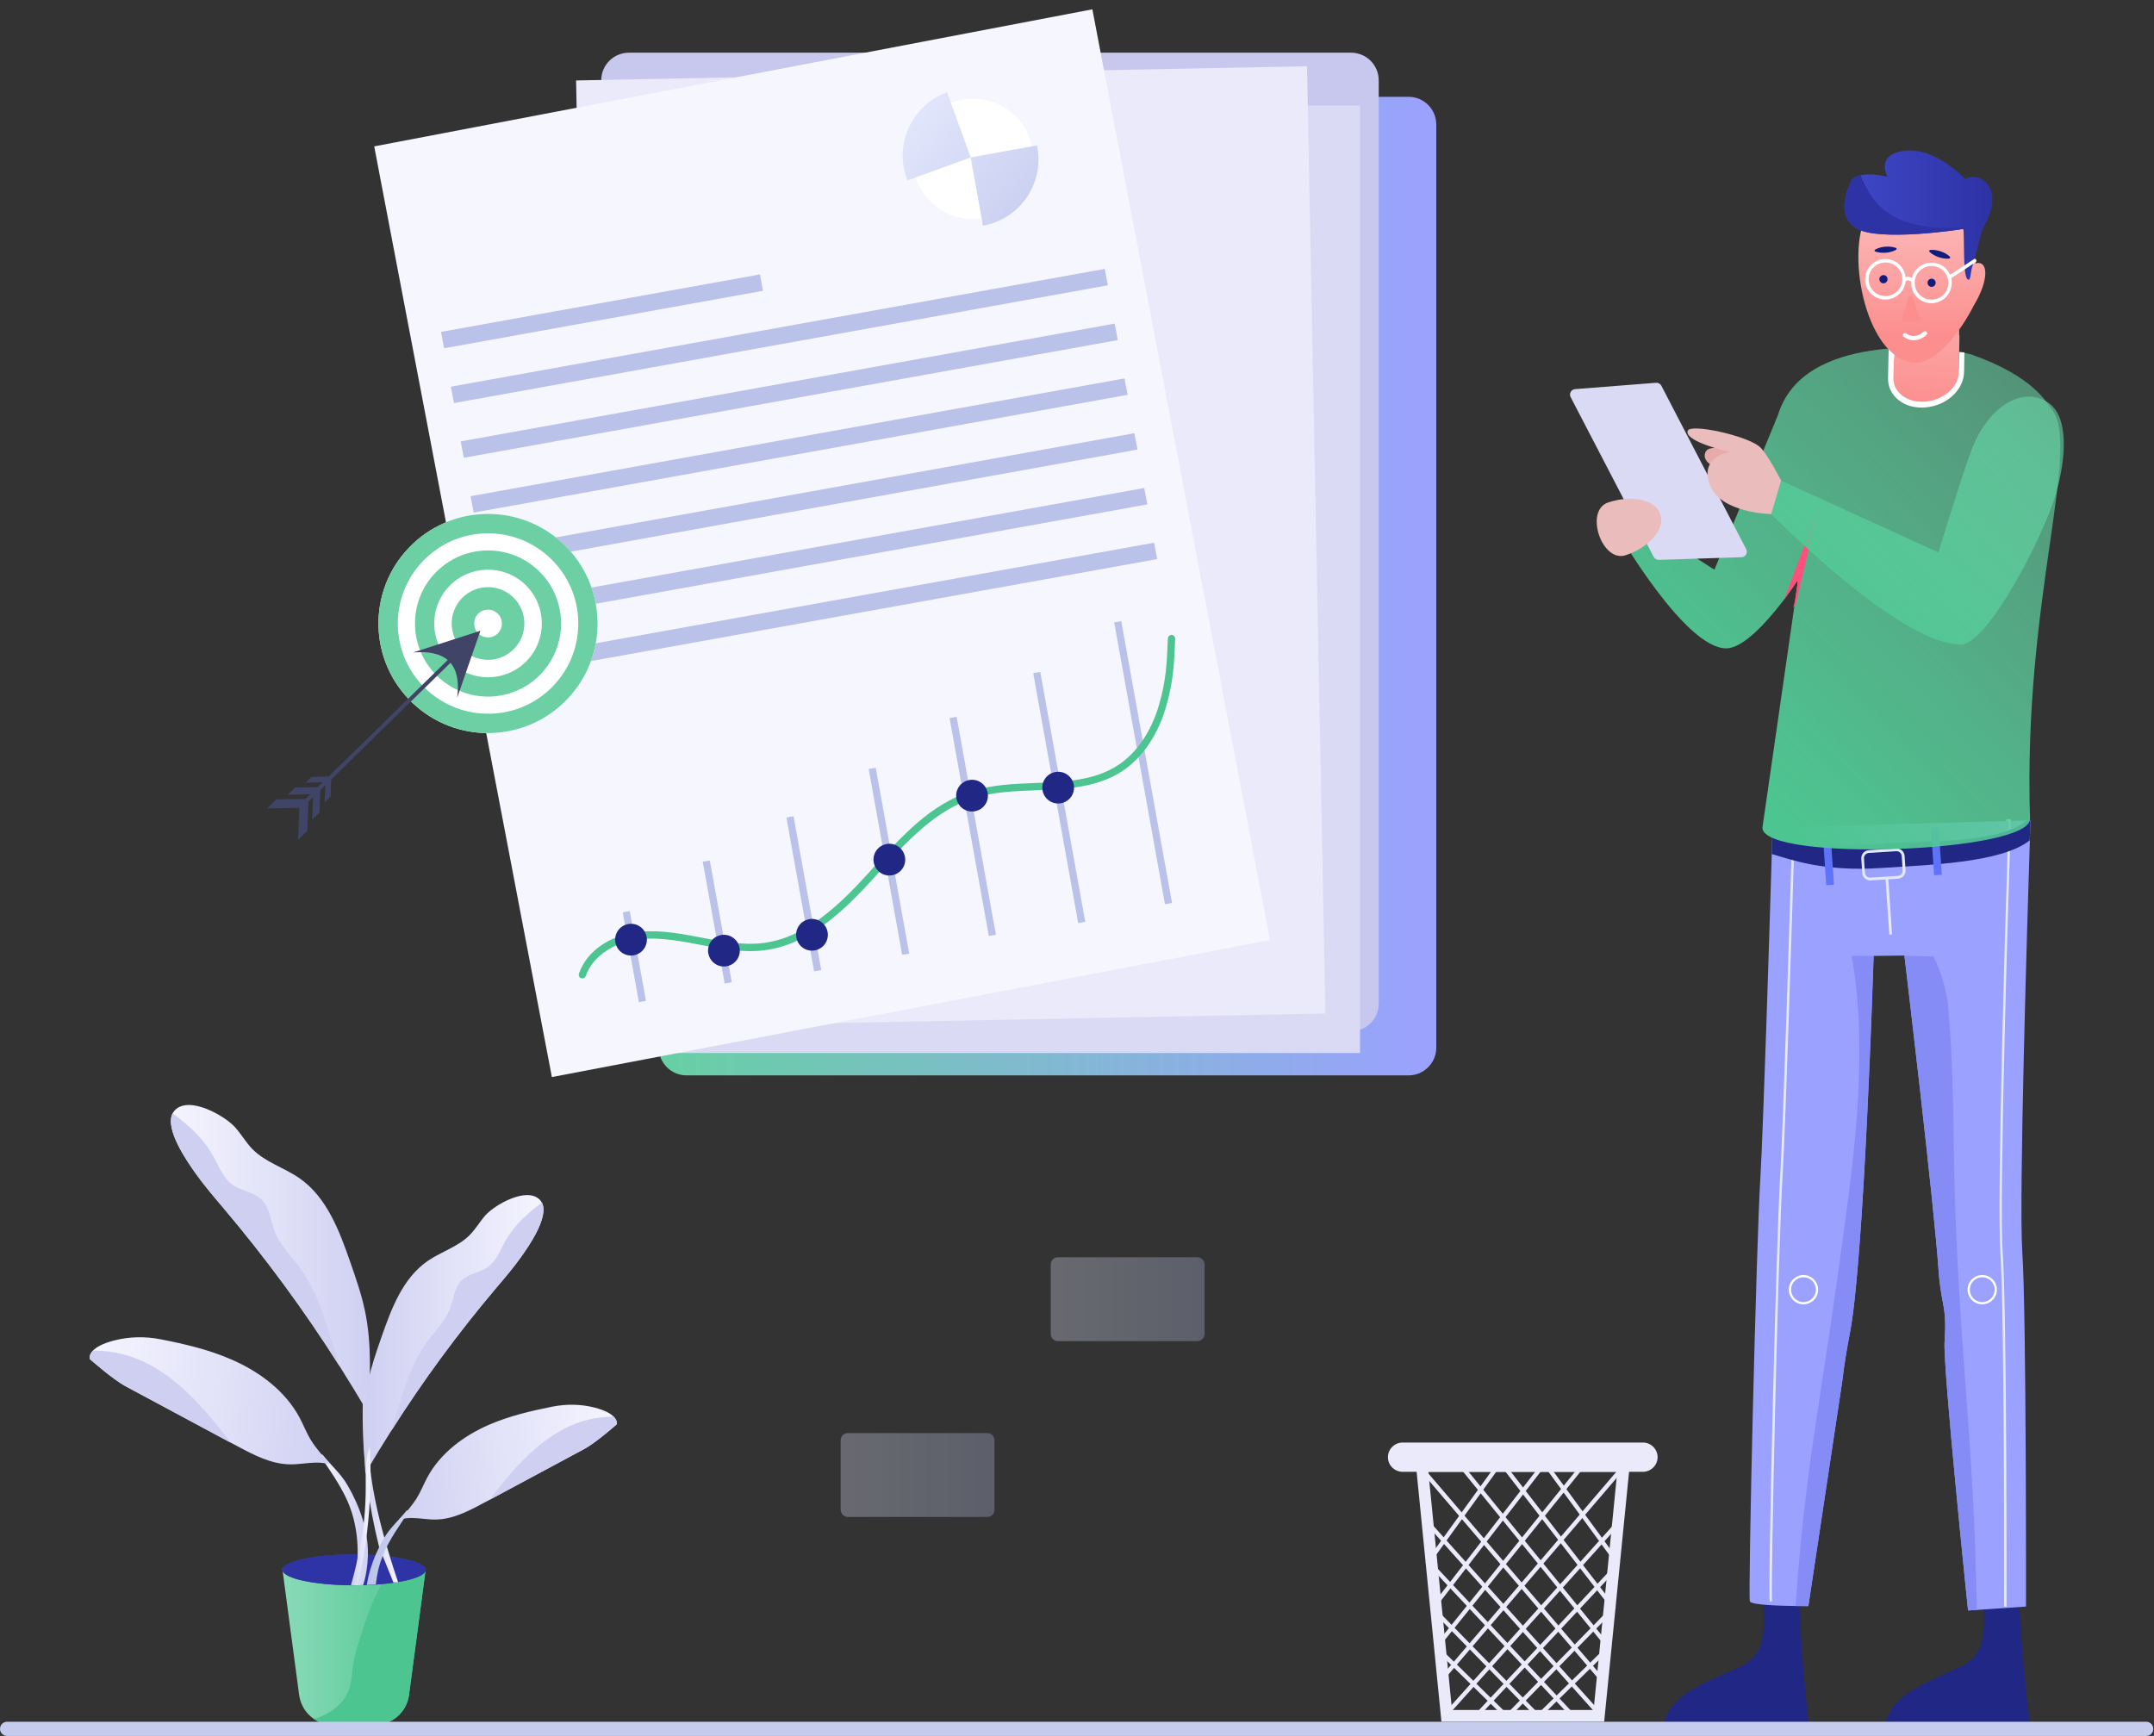 <svg width="201" height="162" viewBox="0 0 201 162" fill="none" xmlns="http://www.w3.org/2000/svg">
    <rect x="0" y="0" width="201" height="162" fill="#333333" stroke="none"/>
    <path d="M39.73 146.395L38.166 158.178C37.952 159.785 36.585 160.98 34.961 160.98H31.11C30.44 160.98 29.813 160.774 29.297 160.421C28.558 159.923 28.042 159.115 27.913 158.178L26.349 146.395H39.73Z" fill="url(#paint0_linear_2_4245)"/>
    <path d="M39.73 146.394L38.166 158.176C37.952 159.783 36.585 160.978 34.961 160.978H31.111C30.44 160.978 29.813 160.772 29.297 160.42C29.521 160.351 29.753 160.273 29.968 160.179C31.033 159.732 32.013 158.976 32.468 157.91C32.829 157.085 32.838 156.166 32.975 155.28C33.139 154.206 33.491 153.166 33.835 152.135C34.222 150.983 34.608 149.831 35.15 148.731C35.554 147.906 36.035 147.124 36.594 146.385H39.73V146.394Z" fill="#4DC591"/>
    <path d="M39.73 146.499C39.73 147.299 36.739 147.943 33.044 147.943C29.348 147.943 26.358 147.299 26.358 146.499C26.358 145.7 29.348 145.056 33.044 145.056C36.739 145.056 39.73 145.7 39.73 146.499Z" fill="#41446B"/>
    <path d="M39.73 146.498C39.73 147.143 37.77 147.693 35.063 147.874C34.797 147.891 34.522 147.908 34.229 147.916C34.117 147.925 34.006 147.925 33.894 147.925C33.731 147.925 33.559 147.934 33.387 147.942H32.76C29.202 147.899 26.366 147.281 26.366 146.498C26.366 145.699 29.356 145.055 33.052 145.055C33.155 145.055 33.267 145.055 33.37 145.063C33.404 145.055 33.43 145.063 33.464 145.063C33.636 145.063 33.791 145.072 33.954 145.072C34.083 145.072 34.212 145.08 34.332 145.089C34.573 145.106 34.814 145.115 35.046 145.132C35.278 145.149 35.501 145.166 35.725 145.192C38.079 145.398 39.73 145.905 39.73 146.498Z" fill="#2E34A5"/>
    <path d="M34.36 131.896C33.501 130.418 32.607 128.948 31.696 127.504C28.43 122.339 24.803 117.406 20.859 112.74C19.948 111.665 19.028 110.591 18.212 109.439C17.507 108.434 15.358 105.391 16.106 103.905C16.158 103.793 16.235 103.69 16.321 103.604C17.67 102.22 20.988 104.137 21.941 105.202C22.517 105.847 22.947 106.612 23.549 107.231C24.76 108.468 26.531 108.967 27.949 109.955C30.501 111.734 31.67 114.862 32.693 117.801C33.217 119.314 33.75 120.827 34.068 122.391C34.712 125.502 34.532 128.716 34.36 131.896Z" fill="url(#paint1_linear_2_4245)"/>
    <path d="M31.687 127.505C28.421 122.339 24.794 117.407 20.849 112.74C19.938 111.666 19.019 110.591 18.202 109.44C17.498 108.434 15.349 105.392 16.097 103.905C16.767 104.352 17.429 104.954 17.756 105.246C18.666 106.062 19.449 107.033 20.024 108.116C20.48 108.976 20.858 109.938 21.64 110.523C22.482 111.141 23.668 111.219 24.416 111.958C25.172 112.706 25.232 113.874 25.611 114.863C26.101 116.169 27.149 117.166 27.974 118.292C29.521 120.389 30.303 122.941 31.059 125.434C31.283 126.113 31.489 126.808 31.687 127.505Z" fill="url(#paint2_linear_2_4245)"/>
    <path d="M34.334 145.07V145.148C34.308 146.067 34.17 147.038 33.887 147.924C33.723 147.924 33.551 147.932 33.38 147.941H33.001C33.233 147.004 33.354 146.033 33.371 145.062C33.397 143.936 33.268 142.81 32.993 141.727C32.426 139.476 31.102 137.688 29.796 135.754H30.097C30.879 136.742 31.807 137.516 32.434 138.608C33.577 140.576 34.359 142.801 34.334 145.07Z" fill="url(#paint3_linear_2_4245)"/>
    <path d="M30.853 136.621C30.26 136.08 29.487 135.143 29.057 134.464C28.627 133.785 28.344 133.029 27.966 132.315C26.625 129.797 24.201 128.001 21.589 126.867C19.5 125.956 17.274 125.431 15.031 124.993C13.579 124.701 12.075 124.727 10.64 125.096C9.557 125.38 8.981 125.724 8.68 126.033C8.268 126.463 8.371 126.815 8.371 126.815C8.371 126.815 10.528 128.732 11.731 129.368C14.989 131.112 18.246 132.865 21.494 134.61C21.709 134.73 21.924 134.842 22.139 134.954C23.677 135.779 25.284 136.621 27.029 136.656C27.871 136.673 28.696 136.501 29.538 136.492C29.899 136.492 30.277 136.527 30.639 136.621H30.853Z" fill="url(#paint4_linear_2_4245)"/>
    <path d="M21.494 134.619C18.237 132.874 14.979 131.121 11.731 129.376C10.536 128.732 8.371 126.824 8.371 126.824C8.371 126.824 8.259 126.471 8.68 126.042C9.23 126.016 9.789 126.085 10.201 126.136C11.421 126.291 12.599 126.669 13.699 127.219C15.839 128.302 17.635 129.969 19.216 131.765C20.016 132.685 20.781 133.63 21.494 134.619Z" fill="url(#paint5_linear_2_4245)"/>
    <path d="M36.706 147.666H37.152C34.841 140.782 34.342 137.035 34.342 133.288C34.342 131.896 34.402 130.452 33.921 129.146C33.801 131.312 33.818 133.495 33.973 135.66C34.11 137.594 34.368 139.528 34.729 141.427C34.909 142.372 35.116 143.309 35.348 144.246C35.348 144.289 35.356 144.349 36.706 147.666Z" fill="url(#paint6_linear_2_4245)"/>
    <path d="M34.093 137.498C34.866 136.157 35.674 134.842 36.499 133.536C39.447 128.878 42.721 124.426 46.279 120.215C47.105 119.243 47.938 118.273 48.669 117.233C49.305 116.33 51.247 113.58 50.568 112.239C50.516 112.145 50.456 112.05 50.37 111.965C49.158 110.71 46.159 112.446 45.3 113.408C44.784 113.993 44.397 114.68 43.847 115.239C42.756 116.356 41.157 116.803 39.877 117.697C37.574 119.304 36.525 122.123 35.597 124.778C35.124 126.145 34.643 127.511 34.351 128.921C33.783 131.731 33.938 134.636 34.093 137.498Z" fill="url(#paint7_linear_2_4245)"/>
    <path d="M36.508 133.534C39.455 128.876 42.73 124.424 46.288 120.213C47.113 119.242 47.946 118.271 48.677 117.231C49.313 116.329 51.255 113.578 50.576 112.238C49.966 112.642 49.373 113.183 49.081 113.45C48.256 114.189 47.551 115.065 47.027 116.045C46.614 116.819 46.271 117.686 45.566 118.21C44.801 118.769 43.735 118.838 43.065 119.508C42.386 120.179 42.326 121.236 41.991 122.129C41.544 123.307 40.598 124.209 39.851 125.223C38.459 127.114 37.745 129.417 37.066 131.669C36.877 132.279 36.688 132.907 36.508 133.534Z" fill="url(#paint8_linear_2_4245)"/>
    <path d="M34.23 147.914C34.514 147.905 34.789 147.888 35.064 147.871C35.124 147.364 35.21 146.865 35.33 146.367C35.434 145.954 35.571 145.551 35.726 145.164C36.327 143.66 37.281 142.362 38.209 140.97H37.943C37.23 141.864 36.405 142.56 35.829 143.548C35.537 144.047 35.279 144.571 35.047 145.103C34.66 146.014 34.376 146.951 34.23 147.914Z" fill="url(#paint9_linear_2_4245)"/>
    <path d="M37.264 141.771C37.806 141.281 38.493 140.439 38.88 139.82C39.267 139.201 39.524 138.522 39.868 137.886C41.08 135.617 43.263 133.993 45.626 132.962C47.517 132.145 49.519 131.673 51.548 131.269C52.863 131.011 54.221 131.028 55.51 131.363C56.489 131.621 57.005 131.93 57.271 132.214C57.65 132.601 57.546 132.919 57.546 132.919C57.546 132.919 55.596 134.646 54.513 135.222C51.574 136.803 48.634 138.376 45.695 139.958C45.497 140.061 45.308 140.164 45.111 140.267C43.727 141.014 42.275 141.771 40.702 141.805C39.946 141.822 39.198 141.668 38.433 141.659C38.106 141.659 37.763 141.693 37.445 141.771H37.264Z" fill="url(#paint10_linear_2_4245)"/>
    <path d="M45.704 139.957C48.643 138.384 51.582 136.803 54.521 135.221C55.604 134.646 57.555 132.918 57.555 132.918C57.555 132.918 57.658 132.6 57.28 132.213C56.79 132.188 56.283 132.256 55.905 132.299C54.805 132.437 53.739 132.781 52.751 133.279C50.817 134.259 49.202 135.763 47.766 137.387C47.036 138.212 46.348 139.072 45.704 139.957Z" fill="url(#paint11_linear_2_4245)"/>
    <path d="M32.752 147.931H33.38C33.526 147.33 33.646 146.72 33.766 146.101C33.835 145.748 33.895 145.405 33.955 145.053C34.187 143.677 34.351 142.285 34.454 140.893C34.591 138.933 34.617 136.974 34.505 135.014C34.067 136.192 34.127 137.489 34.127 138.744C34.127 140.669 33.981 142.603 33.465 145.044C33.276 145.938 33.044 146.891 32.752 147.931Z" fill="url(#paint12_linear_2_4245)"/>
    <path d="M131.439 9.035H64.061C62.634 9.035 61.474 10.195 61.474 11.621V97.769C61.474 99.196 62.634 100.356 64.061 100.356H131.439C132.866 100.356 134.026 99.196 134.026 97.769V11.621C134.026 10.195 132.874 9.035 131.439 9.035Z" fill="url(#paint13_linear_2_4245)"/>
    <path d="M126.068 4.917H58.69C57.263 4.917 56.103 6.077 56.103 7.504V93.652C56.103 95.079 57.263 96.239 58.69 96.239H126.068C127.495 96.239 128.655 95.079 128.655 93.652V7.504C128.655 6.069 127.503 4.917 126.068 4.917Z" fill="#C8C8EE"/>
    <path d="M126.91 9.85H58.69V98.267H126.91V9.85Z" fill="#DADAF5"/>
    <path d="M121.965 6.183L53.758 7.507L55.473 95.906L123.68 94.582L121.965 6.183Z" fill="#EAEAFA"/>
    <path d="M101.934 0.87L34.92 13.661L51.499 100.513L118.512 87.722L101.934 0.87Z" fill="#F6F6FE"/>
    <path d="M96.289 13.665C95.67 10.7 92.8 8.758 89.8 9.299C86.749 9.85 84.721 12.772 85.271 15.831C85.821 18.882 88.743 20.91 91.794 20.36C94.854 19.81 96.882 16.888 96.34 13.837C96.323 13.777 96.315 13.726 96.289 13.665Z" fill="white"/>
    <path d="M96.77 13.572L96.805 13.778C97.415 17.173 95.155 20.447 91.726 21.066L90.574 14.689L96.77 13.572Z" fill="url(#paint14_linear_2_4245)"/>
    <path d="M84.678 16.838L84.609 16.649C83.432 13.4 85.108 9.799 88.374 8.605L90.582 14.689L84.678 16.838Z" fill="url(#paint15_linear_2_4245)"/>
    <path d="M70.919 25.608L41.149 30.971L41.441 32.501L71.194 27.138L70.919 25.608Z" fill="#BBC2E9"/>
    <path d="M103.379 26.624L103.087 25.094L42.068 36.086L42.361 37.616L103.379 26.624Z" fill="#BBC2E9"/>
    <path d="M104.307 31.737L104.015 30.199L42.988 41.191L43.28 42.721L104.307 31.737Z" fill="#BBC2E9"/>
    <path d="M105.227 36.844L104.935 35.314L43.908 46.306L44.2 47.836L105.227 36.844Z" fill="#BBC2E9"/>
    <path d="M106.147 41.955L105.855 40.426L44.827 51.418L45.12 52.947L106.147 41.955Z" fill="#BBC2E9"/>
    <path d="M107.066 47.07L106.774 45.54L45.747 56.532L46.039 58.062L107.066 47.07Z" fill="#BBC2E9"/>
    <path d="M107.986 52.175L107.694 50.645L46.675 61.637L46.967 63.167L107.986 52.175Z" fill="#BBC2E9"/>
    <path d="M58.768 85.022L58.108 85.141L59.617 93.523L60.277 93.405L58.768 85.022Z" fill="#BBC2E9"/>
    <path d="M66.237 80.298L65.577 80.416L67.625 91.784L68.285 91.665L66.237 80.298Z" fill="#BBC2E9"/>
    <path d="M74.05 76.171L73.382 76.292L75.967 90.646L76.636 90.525L74.05 76.171Z" fill="#BBC2E9"/>
    <path d="M81.72 71.642L81.061 71.761L84.184 89.109L84.844 88.99L81.72 71.642Z" fill="#BBC2E9"/>
    <path d="M89.269 66.895L88.609 67.014L92.272 87.346L92.932 87.227L89.269 66.895Z" fill="#BBC2E9"/>
    <path d="M97.072 62.701L96.413 62.82L100.611 86.139L101.271 86.02L97.072 62.701Z" fill="#BBC2E9"/>
    <path d="M104.629 57.963L103.97 58.081L108.708 84.385L109.368 84.266L104.629 57.963Z" fill="#BBC2E9"/>
    <path d="M71.821 88.607C71.666 88.633 71.512 88.659 71.357 88.676C69.312 88.942 67.258 88.547 65.272 88.16L65.109 88.126C62.952 87.713 61.01 87.395 59.102 87.73H59.093C56.962 88.117 55.226 89.432 54.659 91.082C54.599 91.254 54.409 91.349 54.229 91.288C54.048 91.228 53.963 91.039 54.023 90.859C54.805 88.581 57.091 87.395 58.973 87.06H58.981C61.001 86.699 63.004 87.026 65.23 87.455L65.393 87.489C67.326 87.859 69.32 88.246 71.263 87.997C75.121 87.498 78.241 84.567 81.034 81.482L81.464 81.001C84.111 78.07 86.852 75.037 90.617 73.842C92.542 73.232 94.622 73.146 96.633 73.069C99.443 72.957 102.107 72.853 104.324 71.41C106.078 70.267 107.444 68.247 108.166 65.738C108.819 63.452 108.879 61.99 108.982 59.575C108.991 59.386 109.146 59.249 109.335 59.249C109.524 59.258 109.661 59.412 109.661 59.602C109.567 61.982 109.498 63.555 108.819 65.918C108.054 68.591 106.593 70.74 104.703 71.977C102.331 73.524 99.451 73.636 96.667 73.748C94.699 73.825 92.671 73.902 90.832 74.487C87.239 75.629 84.558 78.595 81.971 81.457L81.541 81.938C78.765 85.006 75.671 87.911 71.821 88.607Z" fill="#4DC591"/>
    <path d="M100.199 73.241C100.345 74.049 99.812 74.814 99.005 74.96C98.197 75.106 97.432 74.573 97.286 73.765C97.14 72.957 97.673 72.192 98.48 72.046C99.28 71.9 100.053 72.433 100.199 73.241Z" fill="#212785"/>
    <path d="M92.164 73.988C92.31 74.796 91.777 75.561 90.969 75.707C90.161 75.853 89.396 75.321 89.25 74.513C89.104 73.705 89.637 72.94 90.445 72.794C91.244 72.648 92.017 73.18 92.164 73.988Z" fill="#212785"/>
    <path d="M84.446 79.96C84.592 80.768 84.059 81.532 83.252 81.679C82.444 81.825 81.679 81.292 81.533 80.484C81.387 79.676 81.919 78.911 82.727 78.765C83.527 78.619 84.3 79.16 84.446 79.96Z" fill="#212785"/>
    <path d="M77.227 86.972C77.373 87.78 76.84 88.545 76.032 88.691C75.225 88.837 74.46 88.304 74.314 87.497C74.167 86.689 74.7 85.924 75.508 85.778C76.307 85.632 77.081 86.173 77.227 86.972Z" fill="#212785"/>
    <path d="M69.011 88.45C69.157 89.258 68.624 90.023 67.816 90.169C67.009 90.315 66.244 89.782 66.098 88.975C65.951 88.167 66.484 87.402 67.292 87.256C68.091 87.118 68.865 87.651 69.011 88.45Z" fill="#212785"/>
    <path d="M60.34 87.428C60.486 88.236 59.953 89.001 59.145 89.147C58.337 89.293 57.572 88.76 57.426 87.952C57.28 87.145 57.813 86.38 58.621 86.234C59.428 86.088 60.193 86.62 60.34 87.428Z" fill="#212785"/>
    <path d="M52.923 65.256C49.013 69.338 42.55 69.475 38.468 65.573C34.394 61.672 34.248 55.2 38.158 51.118C42.06 47.045 48.531 46.907 52.614 50.809C56.687 54.702 56.825 61.182 52.923 65.256Z" fill="white"/>
    <path d="M52.923 65.257C56.825 61.183 56.687 54.712 52.614 50.801C48.54 46.891 42.06 47.037 38.158 51.111C34.248 55.193 34.394 61.664 38.468 65.566C42.55 69.477 49.021 69.339 52.923 65.257ZM39.465 52.366C42.679 49.005 48.007 48.893 51.367 52.108C54.728 55.322 54.839 60.65 51.625 64.011C48.411 67.371 43.083 67.483 39.722 64.269C36.362 61.054 36.242 55.726 39.465 52.366Z" fill="#6CD0A4"/>
    <path d="M50.465 62.903C53.069 60.178 52.975 55.864 50.259 53.26C47.535 50.656 43.22 50.751 40.616 53.467C38.012 56.191 38.107 60.505 40.822 63.109C43.547 65.722 47.861 65.627 50.465 62.903ZM41.914 54.713C43.83 52.71 47.01 52.642 49.013 54.558C51.015 56.474 51.084 59.654 49.167 61.657C47.251 63.659 44.071 63.728 42.069 61.811C40.066 59.895 39.997 56.715 41.914 54.713Z" fill="#6CD0A4"/>
    <path d="M47.99 60.53C49.288 59.181 49.236 57.032 47.887 55.735C46.529 54.437 44.38 54.489 43.091 55.838C41.793 57.196 41.845 59.344 43.194 60.633C44.544 61.931 46.692 61.888 47.99 60.53ZM44.604 57.29C45.093 56.775 45.919 56.757 46.434 57.256C46.95 57.746 46.967 58.571 46.477 59.086C45.987 59.602 45.162 59.619 44.647 59.129C44.131 58.631 44.114 57.806 44.604 57.29Z" fill="#6CD0A4"/>
    <path d="M28.782 74.814L29.212 74.393L29.126 76.499L29.813 75.828L29.899 73.723L30.355 73.276L30.294 74.874L30.845 74.341L30.905 72.743L42.034 61.854C42.653 62.576 42.85 63.667 42.661 65.12L44.827 58.864L38.536 60.892C40.014 60.763 41.089 61.003 41.776 61.596L30.655 72.468L29.057 72.502L28.507 73.035L30.105 73.001L29.624 73.456L27.536 73.491L26.848 74.161L28.937 74.127L28.507 74.556L25.791 74.599L24.923 75.442L27.931 75.39L27.811 78.372L28.679 77.53L28.782 74.814Z" fill="#404466"/>
    <path d="M149.693 160.67H134.507L132.083 136.262H152.125L149.693 160.67ZM135.495 159.578H148.705L150.913 137.353H133.287L135.495 159.578Z" fill="#EAEAFA"/>
    <path d="M139.841 136.368L133.02 145.806L133.34 146.037L140.162 136.6L139.841 136.368Z" fill="#EAEAFA"/>
    <path d="M143.994 136.395L133.613 149.834L133.926 150.076L144.307 136.636L143.994 136.395Z" fill="#EAEAFA"/>
    <path d="M147.609 136.551L133.882 153.578L134.189 153.826L147.916 136.799L147.609 136.551Z" fill="#EAEAFA"/>
    <path d="M151.141 136.986L134.327 156.632L134.627 156.889L151.441 137.243L151.141 136.986Z" fill="#EAEAFA"/>
    <path d="M150.712 142.136L134.679 159.977L134.973 160.241L151.006 142.4L150.712 142.136Z" fill="#EAEAFA"/>
    <path d="M150.797 145.957L137.607 160.016L137.896 160.286L151.085 146.228L150.797 145.957Z" fill="#EAEAFA"/>
    <path d="M140.764 160.341L140.48 160.067L150.38 149.96L150.664 150.235L140.764 160.341Z" fill="#EAEAFA"/>
    <path d="M149.885 153.696L143.309 160.124L143.585 160.406L150.161 153.978L149.885 153.696Z" fill="#EAEAFA"/>
    <path d="M144.302 136.42L143.983 136.653L150.864 146.059L151.183 145.826L144.302 136.42Z" fill="#EAEAFA"/>
    <path d="M140.397 136.582L140.084 136.824L150.47 150.261L150.783 150.019L140.397 136.582Z" fill="#EAEAFA"/>
    <path d="M136.42 136.583L136.114 136.832L149.922 153.794L150.228 153.545L136.42 136.583Z" fill="#EAEAFA"/>
    <path d="M132.814 136.949L132.513 137.206L149.322 156.857L149.623 156.6L132.814 136.949Z" fill="#EAEAFA"/>
    <path d="M133.305 141.889L133.011 142.153L149.024 160.011L149.318 159.747L133.305 141.889Z" fill="#EAEAFA"/>
    <path d="M133.568 145.761L133.28 146.032L146.463 160.084L146.752 159.813L133.568 145.761Z" fill="#EAEAFA"/>
    <path d="M143.436 160.34L133.536 150.234L133.819 149.959L143.711 160.066L143.436 160.34Z" fill="#EAEAFA"/>
    <path d="M140.48 160.348L133.914 153.911L134.198 153.627L140.764 160.064L140.48 160.348Z" fill="#EAEAFA"/>
    <path d="M154.678 135.986C154.678 136.364 154.523 136.708 154.274 136.948C154.024 137.198 153.681 137.352 153.303 137.352H130.889C130.133 137.352 129.514 136.742 129.514 135.986C129.514 135.608 129.669 135.264 129.918 135.023C130.167 134.774 130.511 134.619 130.889 134.619H153.303C154.059 134.619 154.678 135.229 154.678 135.986Z" fill="#EAEAFA"/>
    <path opacity="0.3" d="M92.8 134.406V140.894C92.8 141.264 92.499 141.565 92.129 141.565H79.118C78.748 141.565 78.448 141.264 78.448 140.894V134.406C78.448 134.028 78.748 133.735 79.118 133.735H92.129C92.499 133.735 92.8 134.036 92.8 134.406Z" fill="url(#paint16_linear_2_4245)"/>
    <path opacity="0.3" d="M112.403 117.999V124.488C112.403 124.857 112.102 125.158 111.733 125.158H98.721C98.352 125.158 98.051 124.857 98.051 124.488V117.999C98.051 117.629 98.352 117.329 98.721 117.329H111.733C112.102 117.329 112.403 117.629 112.403 117.999Z" fill="url(#paint17_linear_2_4245)"/>
    <path d="M168.059 145.459L164.252 145.425C163.934 148.106 166.099 153.899 162.473 155.506C158.038 157.474 156.216 158.187 155.296 160.619C155.193 160.903 155.391 161.204 155.692 161.212L168.385 161.341C168.652 161.341 168.858 161.109 168.806 160.852C168.566 159.614 167.449 147.711 168.059 145.459Z" fill="#212785"/>
    <path d="M188.547 145.389H184.74C184.448 148.079 186.665 153.846 183.055 155.488C178.638 157.499 176.825 158.221 175.931 160.67C175.828 160.954 176.025 161.254 176.326 161.254L189.02 161.263C189.286 161.263 189.484 161.031 189.432 160.764C189.183 159.536 187.954 147.641 188.547 145.389Z" fill="#212785"/>
    <path d="M163.289 149.445C163.427 149.771 165.988 149.857 167.552 149.874C168.248 149.883 168.747 149.883 168.747 149.883L171.909 128.905C172.081 127.375 172.339 125.862 172.631 124.349C173.972 117.371 174.84 89.208 174.84 89.208L177.71 89.174C177.71 89.174 180.469 112.18 180.899 118.574C180.967 119.597 181.122 120.603 181.311 121.617C181.518 122.708 181.569 123.524 181.457 125.192C181.294 127.607 183.649 150.295 183.649 150.295L189.055 149.926C189.055 149.926 189.098 122.588 188.711 116.864C188.376 111.94 189.184 85.684 189.416 78.422C189.416 78.311 189.424 78.207 189.424 78.104C189.459 77.116 189.476 76.549 189.476 76.549L189.141 76.566L165.403 77.228C165.403 77.228 165.395 77.511 165.378 78.035C165.369 78.233 165.36 78.474 165.352 78.749V78.783C165.352 78.843 165.352 78.903 165.352 78.964C165.335 79.531 165.309 80.227 165.292 81.026C165.068 88.529 164.544 104.978 164.278 109.748C163.882 116.013 163.1 148.989 163.289 149.445Z" fill="#9BA1FF"/>
    <path d="M165.154 149.488C164.939 148.972 165.738 115.919 166.117 109.739C166.435 104.248 167.062 83.381 167.139 81.018C167.165 80.219 167.182 79.522 167.199 78.955L167.423 78.964C167.406 79.531 167.38 80.227 167.363 81.027C167.294 83.39 166.658 104.256 166.34 109.757C165.927 116.555 165.206 148.74 165.36 149.41L165.154 149.488Z" fill="#E4E8FD"/>
    <path d="M187.241 149.936H187.018C187.018 149.661 187.052 122.537 186.665 116.882C186.321 111.795 187.198 83.692 187.379 78.106L187.43 76.67L187.207 76.679L187.198 76.455L187.654 76.438L187.593 78.106C187.413 83.683 186.536 111.778 186.88 116.857C187.275 122.529 187.241 149.661 187.241 149.936Z" fill="#E4E8FD"/>
    <path d="M181.311 121.618C181.113 120.613 180.967 119.599 180.898 118.576C180.486 112.474 177.933 91.066 177.71 89.184L180.417 89.253C181.122 90.697 181.672 92.441 181.809 94.074C182.196 98.594 182.265 103.141 182.334 107.67C182.574 124.274 184.207 133.633 184.465 150.237L183.648 150.288C183.648 150.288 181.294 127.6 181.457 125.185C181.569 123.518 181.517 122.71 181.311 121.618Z" fill="#868CF6"/>
    <path d="M171.497 118.961C172.837 109.241 174.479 98.799 172.786 89.208H174.831C174.728 92.319 173.886 117.81 172.631 124.35C172.339 125.862 172.09 127.375 171.909 128.905L168.746 149.883C168.746 149.883 168.248 149.883 167.552 149.875C168.446 137.19 169.761 131.56 171.497 118.961Z" fill="#868CF6"/>
    <path d="M165.335 79.703C167.097 80.201 170.104 81.37 175.553 81.001C179.747 80.717 186.717 80.562 189.407 78.422C189.407 78.311 189.416 78.207 189.416 78.104C189.45 77.116 189.467 76.549 189.467 76.549L189.132 76.566C186.451 78.792 179.558 78.457 175.373 78.74C170.001 79.101 167.139 78.809 165.378 78.035C165.378 78.035 165.369 78.035 165.361 78.035C165.352 78.302 165.352 78.517 165.352 78.749V78.783C165.352 79.032 165.343 79.299 165.335 79.703Z" fill="#212785"/>
    <path d="M180.482 81.682L181.203 81.633L180.901 77.217L180.18 77.266L180.482 81.682Z" fill="#5E72FA"/>
    <path d="M170.417 82.606L171.137 82.557L170.836 78.141L170.116 78.19L170.417 82.606Z" fill="#5E72FA"/>
    <path d="M173.774 81.464L173.688 80.132C173.662 79.719 173.972 79.367 174.384 79.341L176.937 79.177C177.349 79.152 177.702 79.461 177.727 79.874L177.813 81.206C177.839 81.619 177.53 81.971 177.117 81.997L174.565 82.16C174.152 82.186 173.8 81.876 173.774 81.464ZM174.393 79.599C174.126 79.616 173.92 79.848 173.937 80.115L174.023 81.447C174.04 81.713 174.273 81.919 174.539 81.902L177.091 81.739C177.358 81.721 177.564 81.49 177.547 81.223L177.461 79.891C177.444 79.624 177.212 79.418 176.945 79.436L174.393 79.599Z" fill="#E4E8FD"/>
    <path d="M176.3 87.219L176.557 87.202L176.195 81.885L175.938 81.903L176.3 87.219Z" fill="#E4E8FD"/>
    <path d="M151.042 49.781C151.042 49.781 157.256 60.532 161.089 60.506C162.662 60.498 164.819 58.1 166.271 56.226C166.349 56.123 166.417 56.037 166.495 55.934C167.071 55.152 167.518 54.508 167.732 54.181C167.741 54.284 167.758 54.327 167.758 54.327L167.672 54.937L167.509 56.08L167.44 56.579L164.458 77.256C164.57 80.453 189.544 79.594 189.433 76.397C188.745 55.84 194.409 41.41 191.341 38.024C190.98 37.629 189.785 35.119 183.958 33.082C183.803 33.039 183.657 33.005 183.503 32.97C183.494 32.97 183.468 32.962 183.46 32.962C181.767 32.601 180.048 32.412 178.312 32.429C178.002 32.429 177.684 32.438 177.375 32.455C177.212 32.464 177.04 32.463 176.859 32.489C176.112 32.523 175.355 32.601 174.591 32.721C170.826 33.288 167.062 34.87 165.902 38.763L165.816 38.961L159.98 53.167L152.349 48.268L151.042 49.781Z" fill="url(#paint18_linear_2_4245)"/>
    <path d="M167.492 56.098L167.328 56.7L167.552 56.476L169.709 47.375L166.486 55.943C167.062 55.161 167.509 54.516 167.724 54.19C167.732 54.293 167.749 54.336 167.749 54.336L167.663 54.946L167.492 56.098Z" fill="#FF4F7C"/>
    <path d="M191.117 37.568C188.651 35.944 185.488 38.032 183.992 41.934C183.09 44.297 180.881 51.551 180.881 51.551L166.203 44.856L165.283 47.975C165.283 47.975 177.255 60.214 182.996 60.145C185.488 60.119 190.696 50.064 191.848 46.068C192.819 42.707 193.059 38.848 191.117 37.568Z" fill="url(#paint19_linear_2_4245)"/>
    <path d="M154.79 52.248L162.507 51.999C162.885 51.99 163.117 51.586 162.945 51.251L155.03 35.996C154.936 35.816 154.738 35.704 154.532 35.721L146.977 36.314C146.608 36.34 146.393 36.736 146.565 37.062L154.317 51.973C154.411 52.145 154.6 52.248 154.79 52.248Z" fill="#DADAF5"/>
    <path d="M162.438 42.476C162.438 42.476 159.482 41.101 159.112 42.279C158.734 43.456 161.209 44.058 161.209 44.058L162.438 42.476Z" fill="#E7ABAB"/>
    <path d="M161.416 42.191C161.416 42.191 158.58 42.544 159.542 45.225C160.513 47.906 165.283 47.975 165.283 47.975L166.203 44.855C166.203 44.855 164.888 42.234 164.14 41.641C162.851 40.627 157.797 39.519 157.497 40.189C157.058 41.186 161.416 42.191 161.416 42.191Z" fill="#EABCBC"/>
    <path d="M154.936 47.993C155.391 49.35 153.947 51.061 151.713 51.809C149.478 52.565 147.82 47.649 150.063 46.893C152.297 46.145 154.48 46.643 154.936 47.993Z" fill="#EABCBC"/>
    <path d="M176.249 32.059L176.181 35.351C176.181 37.01 177.771 38.213 179.73 38.015C181.724 37.818 183.279 36.339 183.279 34.646C183.279 34.603 183.314 32.928 183.305 32.885C183.151 32.867 183.004 32.867 182.85 32.859C182.841 32.859 182.781 34.474 182.772 34.474C181.079 34.449 179.36 34.595 177.624 34.947C177.315 35.007 177.074 31.845 176.757 31.913C176.593 31.973 176.43 31.999 176.249 32.059Z" fill="white"/>
    <path d="M182.815 33.049V34.399H182.79C182.781 34.579 182.781 34.7 182.781 34.717C182.781 36.075 181.414 37.312 179.73 37.475C178.046 37.639 176.679 36.676 176.679 35.31C176.679 35.275 176.696 34.381 176.713 33.883H176.688L176.722 33.608L176.731 33.556L177.538 25.994H182.815V31.253H182.841C182.85 31.287 182.833 32.181 182.815 33.049Z" fill="url(#paint20_linear_2_4245)"/>
    <path d="M178.57 33.84C180.555 34.029 182.867 31.116 184.225 28.435C185.574 26.192 185.591 24.258 184.345 24.576L183.7 18.93L179.197 17.83C179.197 17.83 175.227 18.68 174.453 19.695C172.073 22.814 173.92 33.402 178.57 33.84Z" fill="url(#paint21_linear_2_4245)"/>
    <path d="M173.208 21.3C175.262 22.589 183.048 21.412 183.186 21.36C183.195 21.36 183.212 21.395 183.22 21.455C183.298 22.065 183.186 25.459 183.53 25.967C183.899 26.525 183.891 25.296 184.011 24.987C184.123 24.677 184.647 22.735 184.647 22.735C184.647 22.735 184.75 21.841 185.171 21.059C185.601 20.277 186.435 18.447 185.489 17.235C184.552 16.023 183.366 16.694 183.366 16.694C183.366 16.694 180.659 13.754 177.797 14.064C174.936 14.373 176.13 16.487 176.13 16.487C176.13 16.487 174.686 16.126 173.646 16.35C173.122 16.453 172.71 16.711 172.624 17.226C172.607 17.226 171.154 20.003 173.208 21.3Z" fill="url(#paint22_linear_2_4245)"/>
    <path d="M173.207 21.301C175.261 22.59 183.047 21.413 183.185 21.361C183.193 21.361 183.211 21.395 183.219 21.456C183.262 21.413 183.305 21.37 183.339 21.327C183.159 21.146 182.721 21.258 182.48 21.267C182.128 21.276 181.784 21.276 181.44 21.267C180.744 21.25 180.048 21.207 179.369 21.086C177.951 20.837 176.559 20.296 175.527 19.342C174.642 18.525 174.075 17.477 173.628 16.36C173.104 16.463 172.691 16.72 172.605 17.236C172.605 17.227 171.153 20.003 173.207 21.301Z" fill="url(#paint23_linear_2_4245)"/>
    <path d="M183.606 120.355C183.606 119.599 184.216 118.989 184.972 118.989C185.728 118.989 186.339 119.599 186.339 120.355C186.339 121.111 185.728 121.721 184.972 121.721C184.216 121.721 183.606 121.103 183.606 120.355ZM183.812 120.355C183.812 120.991 184.328 121.515 184.972 121.515C185.608 121.515 186.132 120.999 186.132 120.355C186.132 119.71 185.617 119.195 184.972 119.195C184.328 119.195 183.812 119.71 183.812 120.355Z" fill="white"/>
    <path d="M166.924 120.355C166.924 119.599 167.535 118.989 168.291 118.989C169.047 118.989 169.657 119.599 169.657 120.355C169.657 121.111 169.047 121.721 168.291 121.721C167.535 121.721 166.924 121.103 166.924 120.355ZM167.131 120.355C167.131 120.991 167.646 121.515 168.291 121.515C168.927 121.515 169.451 120.999 169.451 120.355C169.451 119.71 168.935 119.195 168.291 119.195C167.655 119.195 167.131 119.71 167.131 120.355Z" fill="white"/>
    <path d="M178.905 30.031L177.77 30.049C177.607 30.049 177.487 29.902 177.512 29.748L178.08 27.797C178.105 27.702 178.2 27.634 178.294 27.634C178.398 27.634 178.484 27.694 178.518 27.797L179.137 29.722C179.188 29.868 179.077 30.023 178.905 30.031Z" fill="#FC8E8E"/>
    <path d="M178.183 31.699C178.011 31.656 177.83 31.57 177.65 31.45C177.555 31.39 177.538 31.261 177.598 31.175C177.658 31.081 177.787 31.063 177.873 31.123C178.741 31.716 179.446 30.995 179.48 30.969C179.558 30.892 179.687 30.883 179.764 30.96C179.841 31.038 179.85 31.158 179.773 31.244C179.506 31.519 178.896 31.897 178.183 31.699Z" fill="white"/>
    <path d="M179.867 26.358C179.85 26.564 180.005 26.753 180.219 26.77C180.426 26.788 180.615 26.633 180.623 26.418C180.641 26.212 180.486 26.023 180.271 26.006C180.065 25.997 179.884 26.151 179.867 26.358Z" fill="#121C7C"/>
    <path d="M175.372 26.023C175.355 26.23 175.51 26.419 175.725 26.436C175.931 26.453 176.12 26.298 176.137 26.083C176.154 25.877 176 25.688 175.785 25.671C175.579 25.662 175.39 25.817 175.372 26.023Z" fill="#121C7C"/>
    <path d="M180.391 24.514C179.463 24.437 178.63 25.056 178.406 25.941C178.277 25.864 178.157 25.829 178.037 25.829C177.968 25.829 177.891 25.846 177.822 25.881C177.736 24.987 177.014 24.248 176.086 24.179C175.046 24.093 174.135 24.875 174.049 25.915C173.963 26.955 174.745 27.866 175.785 27.952C176.808 28.029 177.701 27.282 177.813 26.276C177.891 26.199 177.959 26.165 178.037 26.156C178.131 26.156 178.234 26.207 178.346 26.302C178.286 27.325 179.059 28.21 180.082 28.287C181.122 28.373 182.033 27.591 182.119 26.551C182.213 25.503 181.431 24.592 180.391 24.514ZM177.512 26.182C177.444 27.041 176.687 27.694 175.819 27.625C174.96 27.557 174.307 26.8 174.376 25.941C174.444 25.082 175.201 24.428 176.069 24.497C176.937 24.557 177.581 25.314 177.512 26.182ZM181.809 26.517C181.741 27.376 180.984 28.03 180.116 27.961C179.257 27.892 178.604 27.136 178.673 26.268C178.741 25.408 179.498 24.755 180.366 24.824C181.234 24.892 181.878 25.657 181.809 26.517Z" fill="white"/>
    <path d="M181.913 26.042C181.861 26.042 181.809 26.016 181.775 25.973C181.723 25.896 181.749 25.801 181.818 25.75L184.181 24.194C184.25 24.143 184.353 24.169 184.405 24.237C184.456 24.315 184.431 24.409 184.362 24.461L181.998 26.016C181.981 26.033 181.947 26.042 181.913 26.042Z" fill="white"/>
    <path d="M175.02 23.483C175.605 23.672 176.361 23.612 176.902 23.329C177.023 23.269 177.014 23.157 176.885 23.122C176.593 23.028 176.258 22.994 175.931 23.02C175.605 23.045 175.278 23.131 175.012 23.277C174.883 23.337 174.891 23.449 175.02 23.483Z" fill="#121C7C"/>
    <path d="M180.074 23.526C180.538 23.939 181.251 24.179 181.861 24.136C181.99 24.128 182.024 24.024 181.93 23.93C181.706 23.724 181.406 23.56 181.096 23.457C180.787 23.354 180.452 23.302 180.151 23.32C180.013 23.337 179.979 23.44 180.074 23.526Z" fill="#121C7C"/>
    <path d="M200.279 161.999H0.662C0.292 161.999 0 161.698 0 161.337C0 160.968 0.301 160.675 0.662 160.675H200.27C200.639 160.675 200.932 160.976 200.932 161.337C200.94 161.707 200.639 161.999 200.279 161.999Z" fill="#C5CCED"/>
    <defs>
    <linearGradient id="paint0_linear_2_4245" x1="26.361" y1="153.688" x2="39.733" y2="153.688" gradientUnits="userSpaceOnUse">
    <stop stop-color="#89DBB7"/>
    <stop offset="1" stop-color="#4DC591"/>
    </linearGradient>
    <linearGradient id="paint1_linear_2_4245" x1="15.947" y1="117.504" x2="34.52" y2="117.504" gradientUnits="userSpaceOnUse">
    <stop offset="1.1e-07" stop-color="#F5F5FF"/>
    <stop offset="1" stop-color="#CFCFF2"/>
    </linearGradient>
    <linearGradient id="paint2_linear_2_4245" x1="14.208" y1="125.392" x2="16.712" y2="122.887" gradientUnits="userSpaceOnUse">
    <stop offset="1.1e-07" stop-color="#F5F5FF"/>
    <stop offset="1" stop-color="#CFCFF2"/>
    </linearGradient>
    <linearGradient id="paint3_linear_2_4245" x1="29.794" y1="141.843" x2="34.337" y2="141.843" gradientUnits="userSpaceOnUse">
    <stop offset="1.1e-07" stop-color="#F5F5FF"/>
    <stop offset="1" stop-color="#CFCFF2"/>
    </linearGradient>
    <linearGradient id="paint4_linear_2_4245" x1="8.045" y1="129.272" x2="32.245" y2="132.17" gradientUnits="userSpaceOnUse">
    <stop offset="1.1e-07" stop-color="#F5F5FF"/>
    <stop offset="1" stop-color="#CFCFF2"/>
    </linearGradient>
    <linearGradient id="paint5_linear_2_4245" x1="5.424" y1="139.986" x2="8.933" y2="136.477" gradientUnits="userSpaceOnUse">
    <stop offset="1.1e-07" stop-color="#F5F5FF"/>
    <stop offset="1" stop-color="#CFCFF2"/>
    </linearGradient>
    <linearGradient id="paint6_linear_2_4245" x1="37.145" y1="138.406" x2="33.83" y2="138.406" gradientUnits="userSpaceOnUse">
    <stop offset="1.1e-07" stop-color="#F5F5FF"/>
    <stop offset="1" stop-color="#CFCFF2"/>
    </linearGradient>
    <linearGradient id="paint7_linear_2_4245" x1="50.713" y1="124.513" x2="33.951" y2="124.513" gradientUnits="userSpaceOnUse">
    <stop offset="1.1e-07" stop-color="#F5F5FF"/>
    <stop offset="1" stop-color="#CFCFF2"/>
    </linearGradient>
    <linearGradient id="paint8_linear_2_4245" x1="47.326" y1="126.674" x2="46.051" y2="125.399" gradientUnits="userSpaceOnUse">
    <stop offset="1.1e-07" stop-color="#F5F5FF"/>
    <stop offset="1" stop-color="#CFCFF2"/>
    </linearGradient>
    <linearGradient id="paint9_linear_2_4245" x1="42.668" y1="144.446" x2="34.226" y2="144.446" gradientUnits="userSpaceOnUse">
    <stop stop-color="#E4E8FD"/>
    <stop offset="0.993" stop-color="#BBC2E9"/>
    </linearGradient>
    <linearGradient id="paint10_linear_2_4245" x1="57.844" y1="135.136" x2="36.004" y2="137.752" gradientUnits="userSpaceOnUse">
    <stop offset="1.1e-07" stop-color="#F5F5FF"/>
    <stop offset="1" stop-color="#CFCFF2"/>
    </linearGradient>
    <linearGradient id="paint11_linear_2_4245" x1="56.666" y1="141.263" x2="55.047" y2="139.644" gradientUnits="userSpaceOnUse">
    <stop offset="1.1e-07" stop-color="#F5F5FF"/>
    <stop offset="1" stop-color="#CFCFF2"/>
    </linearGradient>
    <linearGradient id="paint12_linear_2_4245" x1="34.574" y1="141.477" x2="32.752" y2="141.477" gradientUnits="userSpaceOnUse">
    <stop offset="1.1e-07" stop-color="#F5F5FF"/>
    <stop offset="1" stop-color="#CFCFF2"/>
    </linearGradient>
    <linearGradient id="paint13_linear_2_4245" x1="61.48" y1="54.693" x2="134.03" y2="54.693" gradientUnits="userSpaceOnUse">
    <stop offset="2.2e-07" stop-color="#67D0A3"/>
    <stop offset="1" stop-color="#9BA1FF"/>
    </linearGradient>
    <linearGradient id="paint14_linear_2_4245" x1="84.736" y1="9.35" x2="102.984" y2="24.628" gradientUnits="userSpaceOnUse">
    <stop stop-color="#E4E8FD"/>
    <stop offset="0.993" stop-color="#BBC2E9"/>
    </linearGradient>
    <linearGradient id="paint15_linear_2_4245" x1="83.816" y1="10.45" x2="102.062" y2="25.728" gradientUnits="userSpaceOnUse">
    <stop stop-color="#E4E8FD"/>
    <stop offset="0.993" stop-color="#BBC2E9"/>
    </linearGradient>
    <linearGradient id="paint16_linear_2_4245" x1="78.447" y1="137.654" x2="92.8" y2="137.654" gradientUnits="userSpaceOnUse">
    <stop stop-color="#E4E8FD"/>
    <stop offset="0.993" stop-color="#BBC2E9"/>
    </linearGradient>
    <linearGradient id="paint17_linear_2_4245" x1="98.046" y1="121.247" x2="112.403" y2="121.247" gradientUnits="userSpaceOnUse">
    <stop stop-color="#E4E8FD"/>
    <stop offset="0.993" stop-color="#BBC2E9"/>
    </linearGradient>
    <linearGradient id="paint18_linear_2_4245" x1="157.761" y1="67.221" x2="209.734" y2="17.552" gradientUnits="userSpaceOnUse">
    <stop stop-color="#4DC591"/>
    <stop offset="1" stop-color="#7BDDB3" stop-opacity="0.35"/>
    </linearGradient>
    <linearGradient id="paint19_linear_2_4245" x1="176.408" y1="66.958" x2="211.492" y2="29.778" gradientUnits="userSpaceOnUse">
    <stop stop-color="#4DC591"/>
    <stop offset="1" stop-color="#7BDDB3" stop-opacity="0.35"/>
    </linearGradient>
    <linearGradient id="paint20_linear_2_4245" x1="180.192" y1="26.865" x2="179.527" y2="37.885" gradientUnits="userSpaceOnUse">
    <stop offset="0.004" stop-color="#FCB3B3"/>
    <stop offset="1" stop-color="#FC8E8E"/>
    </linearGradient>
    <linearGradient id="paint21_linear_2_4245" x1="179.336" y1="21.387" x2="179.336" y2="31.344" gradientUnits="userSpaceOnUse">
    <stop offset="0.004" stop-color="#FCB3B3"/>
    <stop offset="1" stop-color="#FC8E8E"/>
    </linearGradient>
    <linearGradient id="paint22_linear_2_4245" x1="172.106" y1="20.073" x2="185.902" y2="20.073" gradientUnits="userSpaceOnUse">
    <stop stop-color="#4048C8"/>
    <stop offset="1" stop-color="#2D32A4"/>
    </linearGradient>
    <linearGradient id="paint23_linear_2_4245" x1="181.939" y1="15.183" x2="180.596" y2="16.526" gradientUnits="userSpaceOnUse">
    <stop stop-color="#4048C8"/>
    <stop offset="1" stop-color="#2D32A4"/>
    </linearGradient>
    </defs>
    </svg>
    